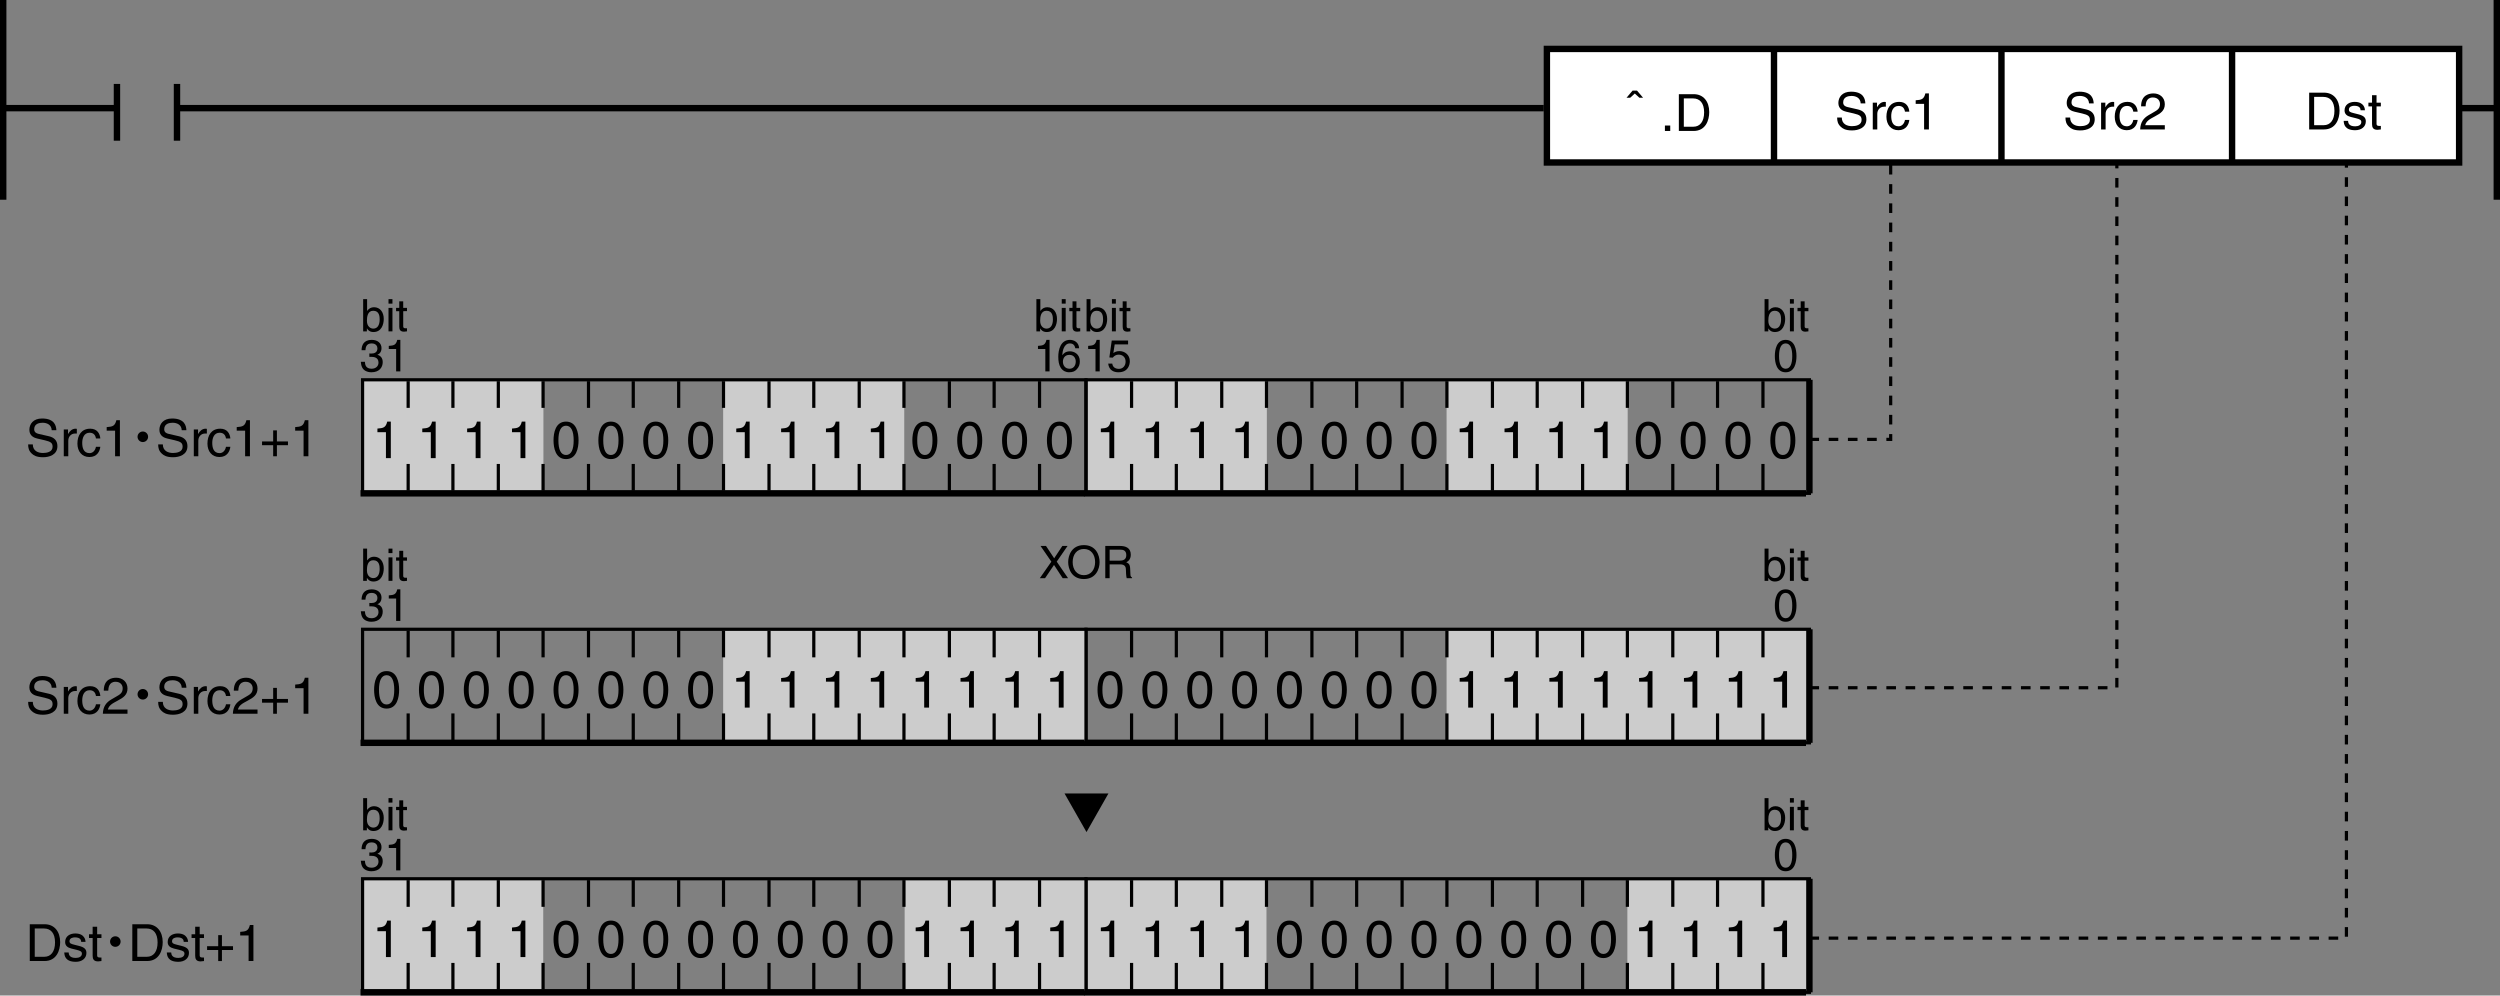 <?xml version="1.0" encoding="utf-8"?>
<!-- Generator: Adobe Illustrator 28.2.0, SVG Export Plug-In . SVG Version: 6.00 Build 0)  -->
<svg version="1.1" id="レイヤー_1" xmlns="http://www.w3.org/2000/svg" xmlns:xlink="http://www.w3.org/1999/xlink" x="0px"
	 y="0px" width="390.065px" height="155.325px" viewBox="0 0 390.065 155.325" style="enable-background:new 0 0 390.065 155.325;"
	 xml:space="preserve">
<rect x="0" y="0" width="390.065" height="155.325" fill="#808080" stroke="none"/>
<style type="text/css">
	.st0{fill:#CCCCCC;}
	.st1{fill:#FFFFFF;stroke:#000000;}
	.st2{fill:none;stroke:#000000;}
	.st3{fill:none;stroke:#000000;stroke-width:0.5;stroke-dasharray:1.5;}
	.st4{fill:none;stroke:#000000;stroke-width:0.5;}
</style>
<rect x="169.347" y="137.087" class="st0" width="28.257" height="17.5"/>
<rect x="241.355" y="7.634" class="st1" width="142.333" height="17.717"/>
<line class="st1" x1="348.261" y1="25.351" x2="348.261" y2="7.634"/>
<line class="st2" x1="27.615" y1="16.873" x2="240.865" y2="16.873"/>
<line class="st2" x1="383.662" y1="16.873" x2="389.565" y2="16.873"/>
<line class="st2" x1="0.5" y1="16.873" x2="18" y2="16.873"/>
<line class="st2" x1="0.5" y1="0" x2="0.5" y2="31.164"/>
<line class="st2" x1="389.565" y1="0" x2="389.565" y2="31.164"/>
<line class="st1" x1="27.615" y1="21.954" x2="27.615" y2="13.095"/>
<line class="st1" x1="18.248" y1="13.095" x2="18.248" y2="21.954"/>
<line class="st1" x1="312.277" y1="25.351" x2="312.277" y2="7.634"/>
<line class="st1" x1="276.79" y1="25.351" x2="276.79" y2="7.634"/>
<g>
	<path d="M255.415,14.133l0.943,1.112h-0.576l-0.711-0.656l-0.712,0.656h-0.575l0.943-1.112H255.415z"/>
	<path d="M260.601,20.434h-0.832v-0.848h0.832V20.434z"/>
	<path d="M261.944,14.693h2.327c1.495,0,2.414,1.135,2.414,2.791c0,1.287-0.56,2.95-2.446,2.95h-2.295V14.693z M262.72,19.77h1.504
		c1.007,0,1.663-0.792,1.663-2.239s-0.664-2.175-1.72-2.175h-1.447V19.77z"/>
</g>
<g>
	<path d="M166.644,90.212h-0.84l-1.352-2.066l-1.395,2.066h-0.819l1.8-2.578l-1.688-2.451h0.854l1.274,1.926l1.275-1.926h0.812
		l-1.688,2.451L166.644,90.212z"/>
	<path d="M169.115,90.346c-1.877,0-2.451-1.562-2.451-2.647c0-1.086,0.574-2.647,2.451-2.647s2.451,1.562,2.451,2.647
		C171.566,88.784,170.992,90.346,169.115,90.346z M169.115,85.653c-1.093,0-1.751,0.862-1.751,2.045s0.658,2.045,1.751,2.045
		s1.751-0.861,1.751-2.045S170.208,85.653,169.115,85.653z"/>
	<path d="M173.133,90.212h-0.68v-5.029h2.325c0.826,0,1.653,0.287,1.653,1.352c0,0.742-0.379,1.015-0.7,1.205
		c0.287,0.119,0.574,0.245,0.602,0.945l0.042,0.911c0.008,0.28,0.042,0.385,0.253,0.504v0.112h-0.834
		c-0.098-0.308-0.119-1.072-0.119-1.261c0-0.413-0.084-0.896-0.896-0.896h-1.646V90.212z M173.133,87.474h1.575
		c0.498,0,1.023-0.126,1.023-0.869c0-0.777-0.567-0.84-0.904-0.84h-1.694V87.474z"/>
</g>
<g>
	<g>
		<path d="M290.318,16.135c-0.04-0.887-0.775-1.167-1.423-1.167c-0.487,0-1.312,0.136-1.312,1.007c0,0.488,0.344,0.647,0.68,0.728
			l1.64,0.376c0.743,0.176,1.303,0.624,1.303,1.535c0,1.359-1.263,1.735-2.246,1.735c-1.063,0-1.479-0.32-1.735-0.552
			c-0.488-0.439-0.584-0.919-0.584-1.455h0.728c0,1.04,0.848,1.343,1.583,1.343c0.56,0,1.504-0.144,1.504-0.967
			c0-0.6-0.28-0.792-1.224-1.016l-1.176-0.272c-0.375-0.088-1.223-0.352-1.223-1.351c0-0.896,0.583-1.775,1.975-1.775
			c2.007,0,2.207,1.199,2.238,1.831H290.318z"/>
		<path d="M292.904,20.197H292.2v-4.182h0.664v0.696h0.016c0.28-0.488,0.648-0.816,1.176-0.816c0.088,0,0.128,0.008,0.184,0.024
			v0.728h-0.264c-0.655,0-1.071,0.512-1.071,1.12V20.197z"/>
		<path d="M297.224,17.422c-0.089-0.56-0.4-0.896-0.992-0.896c-0.871,0-1.151,0.832-1.151,1.575c0,0.719,0.176,1.607,1.144,1.607
			c0.472,0,0.88-0.352,1-0.991h0.679c-0.071,0.664-0.479,1.599-1.702,1.599c-1.176,0-1.871-0.888-1.871-2.095
			c0-1.295,0.623-2.327,2.007-2.327c1.095,0,1.511,0.8,1.566,1.527H297.224z"/>
		<path d="M300.959,20.197h-0.751v-3.99h-1.312v-0.56c0.911-0.064,1.287-0.152,1.511-1.072h0.552V20.197z"/>
	</g>
</g>
<g>
	<g>
		<path d="M325.943,16.135c-0.04-0.887-0.775-1.167-1.423-1.167c-0.487,0-1.312,0.136-1.312,1.007c0,0.488,0.344,0.647,0.68,0.728
			l1.64,0.376c0.743,0.176,1.303,0.624,1.303,1.535c0,1.359-1.263,1.735-2.246,1.735c-1.063,0-1.479-0.32-1.735-0.552
			c-0.488-0.439-0.584-0.919-0.584-1.455h0.728c0,1.04,0.848,1.343,1.583,1.343c0.56,0,1.504-0.144,1.504-0.967
			c0-0.6-0.28-0.792-1.224-1.016l-1.176-0.272c-0.375-0.088-1.223-0.352-1.223-1.351c0-0.896,0.583-1.775,1.975-1.775
			c2.007,0,2.207,1.199,2.238,1.831H325.943z"/>
		<path d="M328.529,20.197h-0.704v-4.182h0.664v0.696h0.016c0.28-0.488,0.648-0.816,1.176-0.816c0.088,0,0.128,0.008,0.184,0.024
			v0.728h-0.264c-0.655,0-1.071,0.512-1.071,1.12V20.197z"/>
		<path d="M332.849,17.422c-0.089-0.56-0.4-0.896-0.992-0.896c-0.871,0-1.151,0.832-1.151,1.575c0,0.719,0.176,1.607,1.144,1.607
			c0.472,0,0.88-0.352,1-0.991h0.679c-0.071,0.664-0.479,1.599-1.702,1.599c-1.176,0-1.871-0.888-1.871-2.095
			c0-1.295,0.623-2.327,2.007-2.327c1.095,0,1.511,0.8,1.566,1.527H332.849z"/>
		<path d="M334.065,16.591c0-1.831,1.336-2.015,1.943-2.015c0.976,0,1.759,0.632,1.759,1.679c0,1.007-0.663,1.431-1.503,1.879
			l-0.584,0.32c-0.768,0.424-0.936,0.864-0.968,1.08h3.055v0.664h-3.846c0.04-1.167,0.567-1.791,1.319-2.231l0.743-0.432
			c0.6-0.344,1.031-0.576,1.031-1.311c0-0.448-0.287-1.016-1.111-1.016c-1.063,0-1.111,0.992-1.135,1.383H334.065z"/>
	</g>
</g>
<g>
	<g>
		<path d="M360.29,14.456h2.327c1.495,0,2.414,1.135,2.414,2.791c0,1.287-0.56,2.95-2.446,2.95h-2.295V14.456z M361.065,19.533
			h1.504c1.007,0,1.663-0.792,1.663-2.239s-0.664-2.175-1.72-2.175h-1.447V19.533z"/>
		<path d="M368.313,17.207c-0.008-0.264-0.104-0.704-0.991-0.704c-0.216,0-0.832,0.072-0.832,0.592c0,0.344,0.216,0.423,0.76,0.56
			l0.703,0.176c0.872,0.216,1.176,0.536,1.176,1.104c0,0.863-0.712,1.383-1.655,1.383c-1.655,0-1.774-0.959-1.799-1.463h0.68
			c0.023,0.328,0.12,0.855,1.111,0.855c0.504,0,0.959-0.2,0.959-0.664c0-0.336-0.231-0.448-0.831-0.6l-0.815-0.2
			c-0.584-0.144-0.968-0.44-0.968-1.016c0-0.919,0.76-1.335,1.583-1.335c1.495,0,1.6,1.104,1.6,1.312H368.313z"/>
		<path d="M370.802,16.599v2.719c0,0.328,0.28,0.328,0.424,0.328h0.248v0.552c-0.256,0.024-0.455,0.056-0.527,0.056
			c-0.695,0-0.848-0.392-0.848-0.896v-2.759h-0.567v-0.583h0.567v-1.167h0.703v1.167h0.672v0.583H370.802z"/>
	</g>
</g>
<polyline class="st3" points="282.322,68.556 294.995,68.556 294.995,25.524 "/>
<polyline class="st3" points="282.322,107.306 330.283,107.306 330.283,25.732 "/>
<polyline class="st3" points="282.322,146.374 366.102,146.374 366.102,25.622 "/>
<g>
	<path d="M169.532,51.702v-5.029h0.616v1.828h0.014c0.267-0.385,0.631-0.561,1.058-0.567c0.974,0,1.527,0.798,1.527,1.828
		c0,0.875-0.364,2.045-1.611,2.045c-0.623,0-0.882-0.357-1.008-0.56h-0.015v0.455H169.532z M171.108,48.487
		c-0.89,0-0.988,0.959-0.988,1.555c0,0.973,0.609,1.232,1.002,1.232c0.672,0,0.987-0.609,0.987-1.415
		C172.109,49.391,172.061,48.487,171.108,48.487z"/>
	<path d="M173.487,47.374v-0.701h0.616v0.701H173.487z M174.103,51.702h-0.616v-3.663h0.616V51.702z"/>
	<path d="M175.784,48.55v2.381c0,0.287,0.245,0.287,0.371,0.287h0.217v0.483c-0.224,0.021-0.399,0.049-0.462,0.049
		c-0.609,0-0.742-0.343-0.742-0.784V48.55h-0.498v-0.511h0.498v-1.022h0.616v1.022h0.588v0.511H175.784z"/>
	<path d="M171.585,57.952h-0.658v-3.495h-1.149v-0.49c0.799-0.056,1.128-0.133,1.324-0.938h0.483V57.952z"/>
	<path d="M173.712,55.087c0.21-0.161,0.512-0.308,0.953-0.308c0.798,0,1.617,0.561,1.617,1.576c0,0.546-0.245,1.73-1.785,1.73
		c-0.645,0-1.472-0.259-1.59-1.359h0.637c0.063,0.574,0.49,0.826,1.044,0.826c0.637,0,1.036-0.511,1.036-1.127
		c0-0.708-0.483-1.093-1.093-1.093c-0.356,0-0.679,0.168-0.91,0.469l-0.532-0.028l0.371-2.64h2.55v0.602h-2.088L173.712,55.087z"/>
</g>
<g>
	<path d="M275.318,51.702v-5.029h0.616v1.828h0.014c0.267-0.385,0.631-0.561,1.058-0.567c0.974,0,1.527,0.798,1.527,1.828
		c0,0.875-0.364,2.045-1.611,2.045c-0.623,0-0.882-0.357-1.008-0.56h-0.015v0.455H275.318z M276.894,48.487
		c-0.89,0-0.988,0.959-0.988,1.555c0,0.973,0.609,1.232,1.002,1.232c0.672,0,0.987-0.609,0.987-1.415
		C277.895,49.391,277.847,48.487,276.894,48.487z"/>
	<path d="M279.273,47.374v-0.701h0.616v0.701H279.273z M279.89,51.702h-0.616v-3.663h0.616V51.702z"/>
	<path d="M281.57,48.55v2.381c0,0.287,0.245,0.287,0.371,0.287h0.217v0.483c-0.224,0.021-0.399,0.049-0.462,0.049
		c-0.609,0-0.742-0.343-0.742-0.784V48.55h-0.498v-0.511h0.498v-1.022h0.616v1.022h0.588v0.511H281.57z"/>
	<path d="M278.609,58.086c-1.415,0-1.688-1.506-1.688-2.529c0-1.022,0.273-2.528,1.688-2.528s1.688,1.506,1.688,2.528
		C280.297,56.58,280.024,58.086,278.609,58.086z M278.609,53.582c-0.708,0-1.029,0.742-1.029,1.975c0,1.233,0.321,1.975,1.029,1.975
		c0.707,0,1.029-0.742,1.029-1.975C279.639,54.324,279.316,53.582,278.609,53.582z"/>
</g>
<rect x="169.298" y="59.236" class="st0" width="28.362" height="17.5"/>
<rect x="225.703" y="59.236" class="st0" width="28.256" height="17.5"/>
<rect x="169.443" y="59.257" class="st4" width="112.871" height="17.717"/>
<line class="st4" x1="267.982" y1="72.388" x2="267.982" y2="76.555"/>
<line class="st4" x1="267.982" y1="59.471" x2="267.982" y2="63.638"/>
<line class="st4" x1="275.067" y1="72.388" x2="275.067" y2="76.555"/>
<line class="st4" x1="275.067" y1="59.471" x2="275.067" y2="63.638"/>
<line class="st4" x1="253.912" y1="72.388" x2="253.912" y2="76.555"/>
<line class="st4" x1="253.912" y1="59.471" x2="253.912" y2="63.638"/>
<line class="st4" x1="261" y1="72.388" x2="261" y2="76.555"/>
<line class="st4" x1="261" y1="59.471" x2="261" y2="63.638"/>
<line class="st4" x1="239.845" y1="72.388" x2="239.845" y2="76.555"/>
<line class="st4" x1="239.845" y1="59.471" x2="239.845" y2="63.638"/>
<line class="st4" x1="246.93" y1="72.388" x2="246.93" y2="76.555"/>
<line class="st4" x1="246.93" y1="59.471" x2="246.93" y2="63.638"/>
<line class="st4" x1="225.757" y1="72.388" x2="225.757" y2="76.555"/>
<line class="st4" x1="225.757" y1="59.471" x2="225.757" y2="63.638"/>
<line class="st4" x1="232.858" y1="72.388" x2="232.858" y2="76.555"/>
<line class="st4" x1="232.858" y1="59.471" x2="232.858" y2="63.638"/>
<line class="st4" x1="211.675" y1="72.388" x2="211.675" y2="76.555"/>
<line class="st4" x1="211.675" y1="59.471" x2="211.675" y2="63.638"/>
<line class="st4" x1="218.762" y1="72.388" x2="218.762" y2="76.555"/>
<line class="st4" x1="218.762" y1="59.471" x2="218.762" y2="63.638"/>
<line class="st4" x1="197.605" y1="72.388" x2="197.605" y2="76.555"/>
<line class="st4" x1="197.605" y1="59.471" x2="197.605" y2="63.638"/>
<line class="st4" x1="204.693" y1="72.388" x2="204.693" y2="76.555"/>
<line class="st4" x1="204.693" y1="59.471" x2="204.693" y2="63.638"/>
<line class="st4" x1="183.538" y1="72.388" x2="183.538" y2="76.555"/>
<line class="st4" x1="183.538" y1="59.471" x2="183.538" y2="63.638"/>
<line class="st4" x1="190.623" y1="72.388" x2="190.623" y2="76.555"/>
<line class="st4" x1="190.623" y1="59.471" x2="190.623" y2="63.638"/>
<line class="st4" x1="176.555" y1="72.388" x2="176.555" y2="76.555"/>
<line class="st4" x1="176.555" y1="59.471" x2="176.555" y2="63.638"/>
<line class="st2" x1="169.124" y1="76.974" x2="281.783" y2="76.974"/>
<line class="st2" x1="282.314" y1="76.974" x2="282.314" y2="59.257"/>
<g>
	<g>
		<path d="M173.851,71.478h-0.762v-4.043h-1.329v-0.567c0.924-0.065,1.305-0.154,1.531-1.085h0.56V71.478z"/>
		<path d="M180.849,71.478h-0.762v-4.043h-1.329v-0.567c0.924-0.065,1.305-0.154,1.531-1.085h0.56V71.478z"/>
		<path d="M187.848,71.478h-0.762v-4.043h-1.329v-0.567c0.924-0.065,1.305-0.154,1.531-1.085h0.56V71.478z"/>
		<path d="M194.846,71.478h-0.762v-4.043h-1.329v-0.567c0.924-0.065,1.305-0.154,1.531-1.085h0.56V71.478z"/>
		<path d="M201.187,71.632c-1.637,0-1.953-1.742-1.953-2.925s0.316-2.925,1.953-2.925s1.952,1.742,1.952,2.925
			S202.824,71.632,201.187,71.632z M201.187,66.422c-0.818,0-1.191,0.859-1.191,2.285c0,1.426,0.373,2.285,1.191,2.285
			s1.19-0.859,1.19-2.285C202.378,67.281,202.006,66.422,201.187,66.422z"/>
		<path d="M208.186,71.632c-1.637,0-1.953-1.742-1.953-2.925s0.316-2.925,1.953-2.925c1.636,0,1.952,1.742,1.952,2.925
			S209.822,71.632,208.186,71.632z M208.186,66.422c-0.818,0-1.191,0.859-1.191,2.285c0,1.426,0.373,2.285,1.191,2.285
			s1.19-0.859,1.19-2.285C209.377,67.281,209.005,66.422,208.186,66.422z"/>
		<path d="M215.185,71.632c-1.637,0-1.953-1.742-1.953-2.925s0.316-2.925,1.953-2.925c1.636,0,1.952,1.742,1.952,2.925
			S216.82,71.632,215.185,71.632z M215.185,66.422c-0.818,0-1.191,0.859-1.191,2.285c0,1.426,0.373,2.285,1.191,2.285
			s1.19-0.859,1.19-2.285C216.375,67.281,216.003,66.422,215.185,66.422z"/>
		<path d="M222.184,71.632c-1.637,0-1.953-1.742-1.953-2.925s0.316-2.925,1.953-2.925s1.952,1.742,1.952,2.925
			S223.82,71.632,222.184,71.632z M222.184,66.422c-0.818,0-1.191,0.859-1.191,2.285c0,1.426,0.373,2.285,1.191,2.285
			s1.19-0.859,1.19-2.285C223.374,67.281,223.002,66.422,222.184,66.422z"/>
		<path d="M229.838,71.478h-0.762v-4.043h-1.329v-0.567c0.924-0.065,1.305-0.154,1.531-1.085h0.56V71.478z"/>
		<path d="M236.836,71.478h-0.762v-4.043h-1.329v-0.567c0.924-0.065,1.305-0.154,1.531-1.085h0.56V71.478z"/>
		<path d="M243.835,71.478h-0.762v-4.043h-1.329v-0.567c0.924-0.065,1.305-0.154,1.531-1.085h0.56V71.478z"/>
		<path d="M250.833,71.478h-0.762v-4.043h-1.329v-0.567c0.924-0.065,1.305-0.154,1.531-1.085h0.56V71.478z"/>
		<path d="M257.175,71.632c-1.637,0-1.953-1.742-1.953-2.925s0.316-2.925,1.953-2.925c1.636,0,1.952,1.742,1.952,2.925
			S258.81,71.632,257.175,71.632z M257.175,66.422c-0.818,0-1.191,0.859-1.191,2.285c0,1.426,0.373,2.285,1.191,2.285
			s1.19-0.859,1.19-2.285C258.365,67.281,257.993,66.422,257.175,66.422z"/>
		<path d="M264.174,71.632c-1.637,0-1.953-1.742-1.953-2.925s0.316-2.925,1.953-2.925s1.952,1.742,1.952,2.925
			S265.81,71.632,264.174,71.632z M264.174,66.422c-0.818,0-1.191,0.859-1.191,2.285c0,1.426,0.373,2.285,1.191,2.285
			s1.19-0.859,1.19-2.285C265.364,67.281,264.992,66.422,264.174,66.422z"/>
		<path d="M271.172,71.632c-1.637,0-1.953-1.742-1.953-2.925s0.316-2.925,1.953-2.925s1.952,1.742,1.952,2.925
			S272.809,71.632,271.172,71.632z M271.172,66.422c-0.818,0-1.191,0.859-1.191,2.285c0,1.426,0.373,2.285,1.191,2.285
			s1.19-0.859,1.19-2.285C272.362,67.281,271.99,66.422,271.172,66.422z"/>
		<path d="M278.17,71.632c-1.637,0-1.953-1.742-1.953-2.925s0.316-2.925,1.953-2.925s1.952,1.742,1.952,2.925
			S279.807,71.632,278.17,71.632z M278.17,66.422c-0.818,0-1.191,0.859-1.191,2.285c0,1.426,0.373,2.285,1.191,2.285
			s1.19-0.859,1.19-2.285C279.36,67.281,278.988,66.422,278.17,66.422z"/>
	</g>
</g>
<g>
	<path d="M275.318,90.628v-5.029h0.616v1.828h0.014c0.267-0.385,0.631-0.561,1.058-0.567c0.974,0,1.527,0.798,1.527,1.828
		c0,0.875-0.364,2.045-1.611,2.045c-0.623,0-0.882-0.357-1.008-0.56h-0.015v0.455H275.318z M276.894,87.413
		c-0.89,0-0.988,0.959-0.988,1.555c0,0.973,0.609,1.232,1.002,1.232c0.672,0,0.987-0.609,0.987-1.415
		C277.895,88.317,277.847,87.413,276.894,87.413z"/>
	<path d="M279.273,86.3v-0.701h0.616V86.3H279.273z M279.89,90.628h-0.616v-3.663h0.616V90.628z"/>
	<path d="M281.57,87.476v2.381c0,0.287,0.245,0.287,0.371,0.287h0.217v0.483c-0.224,0.021-0.399,0.049-0.462,0.049
		c-0.609,0-0.742-0.343-0.742-0.784v-2.417h-0.498v-0.511h0.498v-1.022h0.616v1.022h0.588v0.511H281.57z"/>
	<path d="M278.609,97.011c-1.415,0-1.688-1.506-1.688-2.529c0-1.022,0.273-2.528,1.688-2.528s1.688,1.506,1.688,2.528
		C280.297,95.505,280.024,97.011,278.609,97.011z M278.609,92.508c-0.708,0-1.029,0.742-1.029,1.975
		c0,1.233,0.321,1.975,1.029,1.975c0.707,0,1.029-0.742,1.029-1.975C279.639,93.25,279.316,92.508,278.609,92.508z"/>
</g>
<rect x="225.703" y="98.162" class="st0" width="56.511" height="17.5"/>
<rect x="169.443" y="98.183" class="st4" width="112.871" height="17.717"/>
<line class="st4" x1="267.982" y1="111.313" x2="267.982" y2="115.481"/>
<line class="st4" x1="267.982" y1="98.397" x2="267.982" y2="102.564"/>
<line class="st4" x1="275.067" y1="111.313" x2="275.067" y2="115.481"/>
<line class="st4" x1="275.067" y1="98.397" x2="275.067" y2="102.564"/>
<line class="st4" x1="253.912" y1="111.313" x2="253.912" y2="115.481"/>
<line class="st4" x1="253.912" y1="98.397" x2="253.912" y2="102.564"/>
<line class="st4" x1="261" y1="111.313" x2="261" y2="115.481"/>
<line class="st4" x1="261" y1="98.397" x2="261" y2="102.564"/>
<line class="st4" x1="239.845" y1="111.313" x2="239.845" y2="115.481"/>
<line class="st4" x1="239.845" y1="98.397" x2="239.845" y2="102.564"/>
<line class="st4" x1="246.93" y1="111.313" x2="246.93" y2="115.481"/>
<line class="st4" x1="246.93" y1="98.397" x2="246.93" y2="102.564"/>
<line class="st4" x1="225.757" y1="111.313" x2="225.757" y2="115.481"/>
<line class="st4" x1="225.757" y1="98.397" x2="225.757" y2="102.564"/>
<line class="st4" x1="232.858" y1="111.313" x2="232.858" y2="115.481"/>
<line class="st4" x1="232.858" y1="98.397" x2="232.858" y2="102.564"/>
<line class="st4" x1="211.675" y1="111.313" x2="211.675" y2="115.481"/>
<line class="st4" x1="211.675" y1="98.397" x2="211.675" y2="102.564"/>
<line class="st4" x1="218.762" y1="111.313" x2="218.762" y2="115.481"/>
<line class="st4" x1="218.762" y1="98.397" x2="218.762" y2="102.564"/>
<line class="st4" x1="197.605" y1="111.313" x2="197.605" y2="115.481"/>
<line class="st4" x1="197.605" y1="98.397" x2="197.605" y2="102.564"/>
<line class="st4" x1="204.693" y1="111.313" x2="204.693" y2="115.481"/>
<line class="st4" x1="204.693" y1="98.397" x2="204.693" y2="102.564"/>
<line class="st4" x1="183.538" y1="111.313" x2="183.538" y2="115.481"/>
<line class="st4" x1="183.538" y1="98.397" x2="183.538" y2="102.564"/>
<line class="st4" x1="190.623" y1="111.313" x2="190.623" y2="115.481"/>
<line class="st4" x1="190.623" y1="98.397" x2="190.623" y2="102.564"/>
<line class="st4" x1="176.555" y1="111.313" x2="176.555" y2="115.481"/>
<line class="st4" x1="176.555" y1="98.397" x2="176.555" y2="102.564"/>
<line class="st2" x1="169.124" y1="115.9" x2="281.783" y2="115.9"/>
<line class="st2" x1="282.314" y1="115.9" x2="282.314" y2="98.183"/>
<g>
	<g>
		<path d="M173.194,110.558c-1.637,0-1.953-1.742-1.953-2.925s0.316-2.925,1.953-2.925c1.636,0,1.952,1.742,1.952,2.925
			S174.83,110.558,173.194,110.558z M173.194,105.348c-0.818,0-1.191,0.859-1.191,2.285c0,1.426,0.373,2.285,1.191,2.285
			s1.19-0.859,1.19-2.285C174.385,106.207,174.013,105.348,173.194,105.348z"/>
		<path d="M180.192,110.558c-1.637,0-1.953-1.742-1.953-2.925s0.316-2.925,1.953-2.925c1.636,0,1.952,1.742,1.952,2.925
			S181.828,110.558,180.192,110.558z M180.192,105.348c-0.818,0-1.191,0.859-1.191,2.285c0,1.426,0.373,2.285,1.191,2.285
			s1.19-0.859,1.19-2.285C181.383,106.207,181.011,105.348,180.192,105.348z"/>
		<path d="M187.191,110.558c-1.637,0-1.953-1.742-1.953-2.925s0.316-2.925,1.953-2.925s1.952,1.742,1.952,2.925
			S188.828,110.558,187.191,110.558z M187.191,105.348c-0.818,0-1.191,0.859-1.191,2.285c0,1.426,0.373,2.285,1.191,2.285
			s1.19-0.859,1.19-2.285C188.382,106.207,188.01,105.348,187.191,105.348z"/>
		<path d="M194.189,110.558c-1.637,0-1.953-1.742-1.953-2.925s0.316-2.925,1.953-2.925s1.952,1.742,1.952,2.925
			S195.826,110.558,194.189,110.558z M194.189,105.348c-0.818,0-1.191,0.859-1.191,2.285c0,1.426,0.373,2.285,1.191,2.285
			s1.19-0.859,1.19-2.285C195.38,106.207,195.008,105.348,194.189,105.348z"/>
		<path d="M201.187,110.558c-1.637,0-1.953-1.742-1.953-2.925s0.316-2.925,1.953-2.925s1.952,1.742,1.952,2.925
			S202.824,110.558,201.187,110.558z M201.187,105.348c-0.818,0-1.191,0.859-1.191,2.285c0,1.426,0.373,2.285,1.191,2.285
			s1.19-0.859,1.19-2.285C202.378,106.207,202.006,105.348,201.187,105.348z"/>
		<path d="M208.186,110.558c-1.637,0-1.953-1.742-1.953-2.925s0.316-2.925,1.953-2.925c1.636,0,1.952,1.742,1.952,2.925
			S209.822,110.558,208.186,110.558z M208.186,105.348c-0.818,0-1.191,0.859-1.191,2.285c0,1.426,0.373,2.285,1.191,2.285
			s1.19-0.859,1.19-2.285C209.377,106.207,209.005,105.348,208.186,105.348z"/>
		<path d="M215.185,110.558c-1.637,0-1.953-1.742-1.953-2.925s0.316-2.925,1.953-2.925c1.636,0,1.952,1.742,1.952,2.925
			S216.82,110.558,215.185,110.558z M215.185,105.348c-0.818,0-1.191,0.859-1.191,2.285c0,1.426,0.373,2.285,1.191,2.285
			s1.19-0.859,1.19-2.285C216.375,106.207,216.003,105.348,215.185,105.348z"/>
		<path d="M222.184,110.558c-1.637,0-1.953-1.742-1.953-2.925s0.316-2.925,1.953-2.925s1.952,1.742,1.952,2.925
			S223.82,110.558,222.184,110.558z M222.184,105.348c-0.818,0-1.191,0.859-1.191,2.285c0,1.426,0.373,2.285,1.191,2.285
			s1.19-0.859,1.19-2.285C223.374,106.207,223.002,105.348,222.184,105.348z"/>
		<path d="M229.838,110.404h-0.762v-4.043h-1.329v-0.567c0.924-0.065,1.305-0.154,1.531-1.085h0.56V110.404z"/>
		<path d="M236.836,110.404h-0.762v-4.043h-1.329v-0.567c0.924-0.065,1.305-0.154,1.531-1.085h0.56V110.404z"/>
		<path d="M243.835,110.404h-0.762v-4.043h-1.329v-0.567c0.924-0.065,1.305-0.154,1.531-1.085h0.56V110.404z"/>
		<path d="M250.833,110.404h-0.762v-4.043h-1.329v-0.567c0.924-0.065,1.305-0.154,1.531-1.085h0.56V110.404z"/>
		<path d="M257.831,110.404h-0.762v-4.043h-1.329v-0.567c0.924-0.065,1.305-0.154,1.531-1.085h0.56V110.404z"/>
		<path d="M264.83,110.404h-0.762v-4.043h-1.329v-0.567c0.924-0.065,1.305-0.154,1.531-1.085h0.56V110.404z"/>
		<path d="M271.828,110.404h-0.762v-4.043h-1.329v-0.567c0.924-0.065,1.305-0.154,1.531-1.085h0.56V110.404z"/>
		<path d="M278.826,110.404h-0.762v-4.043h-1.329v-0.567c0.924-0.065,1.305-0.154,1.531-1.085h0.56V110.404z"/>
	</g>
</g>
<g>
	<path d="M275.318,129.554v-5.029h0.616v1.828h0.014c0.267-0.385,0.631-0.56,1.058-0.566c0.974,0,1.527,0.798,1.527,1.827
		c0,0.876-0.364,2.046-1.611,2.046c-0.623,0-0.882-0.357-1.008-0.561h-0.015v0.455H275.318z M276.894,126.339
		c-0.89,0-0.988,0.96-0.988,1.555c0,0.974,0.609,1.233,1.002,1.233c0.672,0,0.987-0.609,0.987-1.415
		C277.895,127.242,277.847,126.339,276.894,126.339z"/>
	<path d="M279.273,125.226v-0.701h0.616v0.701H279.273z M279.89,129.554h-0.616v-3.663h0.616V129.554z"/>
	<path d="M281.57,126.402v2.381c0,0.287,0.245,0.287,0.371,0.287h0.217v0.483c-0.224,0.021-0.399,0.049-0.462,0.049
		c-0.609,0-0.742-0.343-0.742-0.784v-2.416h-0.498v-0.512h0.498v-1.022h0.616v1.022h0.588v0.512H281.57z"/>
	<path d="M278.609,135.937c-1.415,0-1.688-1.506-1.688-2.528s0.273-2.528,1.688-2.528s1.688,1.506,1.688,2.528
		S280.024,135.937,278.609,135.937z M278.609,131.434c-0.708,0-1.029,0.742-1.029,1.975s0.321,1.976,1.029,1.976
		c0.707,0,1.029-0.743,1.029-1.976S279.316,131.434,278.609,131.434z"/>
</g>
<rect x="253.912" y="137.087" class="st0" width="28.239" height="17.5"/>
<rect x="169.443" y="137.109" class="st4" width="112.871" height="17.716"/>
<line class="st4" x1="267.982" y1="150.239" x2="267.982" y2="154.407"/>
<line class="st4" x1="267.982" y1="137.322" x2="267.982" y2="141.489"/>
<line class="st4" x1="275.067" y1="150.239" x2="275.067" y2="154.407"/>
<line class="st4" x1="275.067" y1="137.322" x2="275.067" y2="141.489"/>
<line class="st4" x1="253.912" y1="150.239" x2="253.912" y2="154.407"/>
<line class="st4" x1="253.912" y1="137.322" x2="253.912" y2="141.489"/>
<line class="st4" x1="261" y1="150.239" x2="261" y2="154.407"/>
<line class="st4" x1="261" y1="137.322" x2="261" y2="141.489"/>
<line class="st4" x1="239.845" y1="150.239" x2="239.845" y2="154.407"/>
<line class="st4" x1="239.845" y1="137.322" x2="239.845" y2="141.489"/>
<line class="st4" x1="246.93" y1="150.239" x2="246.93" y2="154.407"/>
<line class="st4" x1="246.93" y1="137.322" x2="246.93" y2="141.489"/>
<line class="st4" x1="225.757" y1="150.239" x2="225.757" y2="154.407"/>
<line class="st4" x1="225.757" y1="137.322" x2="225.757" y2="141.489"/>
<line class="st4" x1="232.858" y1="150.239" x2="232.858" y2="154.407"/>
<line class="st4" x1="232.858" y1="137.322" x2="232.858" y2="141.489"/>
<line class="st4" x1="211.675" y1="150.239" x2="211.675" y2="154.407"/>
<line class="st4" x1="211.675" y1="137.322" x2="211.675" y2="141.489"/>
<line class="st4" x1="218.762" y1="150.239" x2="218.762" y2="154.407"/>
<line class="st4" x1="218.762" y1="137.322" x2="218.762" y2="141.489"/>
<line class="st4" x1="197.605" y1="150.239" x2="197.605" y2="154.407"/>
<line class="st4" x1="197.605" y1="137.322" x2="197.605" y2="141.489"/>
<line class="st4" x1="204.693" y1="150.239" x2="204.693" y2="154.407"/>
<line class="st4" x1="204.693" y1="137.322" x2="204.693" y2="141.489"/>
<line class="st4" x1="183.538" y1="150.239" x2="183.538" y2="154.407"/>
<line class="st4" x1="183.538" y1="137.322" x2="183.538" y2="141.489"/>
<line class="st4" x1="190.623" y1="150.239" x2="190.623" y2="154.407"/>
<line class="st4" x1="190.623" y1="137.322" x2="190.623" y2="141.489"/>
<line class="st4" x1="176.555" y1="150.239" x2="176.555" y2="154.407"/>
<line class="st4" x1="176.555" y1="137.322" x2="176.555" y2="141.489"/>
<line class="st2" x1="169.124" y1="154.825" x2="281.783" y2="154.825"/>
<line class="st2" x1="282.314" y1="154.825" x2="282.314" y2="137.109"/>
<g>
	<g>
		<path d="M173.851,149.33h-0.762v-4.043h-1.329v-0.567c0.924-0.064,1.305-0.154,1.531-1.086h0.56V149.33z"/>
		<path d="M180.849,149.33h-0.762v-4.043h-1.329v-0.567c0.924-0.064,1.305-0.154,1.531-1.086h0.56V149.33z"/>
		<path d="M187.848,149.33h-0.762v-4.043h-1.329v-0.567c0.924-0.064,1.305-0.154,1.531-1.086h0.56V149.33z"/>
		<path d="M194.846,149.33h-0.762v-4.043h-1.329v-0.567c0.924-0.064,1.305-0.154,1.531-1.086h0.56V149.33z"/>
		<path d="M201.187,149.484c-1.637,0-1.953-1.742-1.953-2.926c0-1.183,0.316-2.925,1.953-2.925s1.952,1.742,1.952,2.925
			C203.14,147.742,202.824,149.484,201.187,149.484z M201.187,144.274c-0.818,0-1.191,0.858-1.191,2.284
			c0,1.427,0.373,2.285,1.191,2.285s1.19-0.858,1.19-2.285C202.378,145.133,202.006,144.274,201.187,144.274z"/>
		<path d="M208.186,149.484c-1.637,0-1.953-1.742-1.953-2.926c0-1.183,0.316-2.925,1.953-2.925c1.636,0,1.952,1.742,1.952,2.925
			C210.139,147.742,209.822,149.484,208.186,149.484z M208.186,144.274c-0.818,0-1.191,0.858-1.191,2.284
			c0,1.427,0.373,2.285,1.191,2.285s1.19-0.858,1.19-2.285C209.377,145.133,209.005,144.274,208.186,144.274z"/>
		<path d="M215.185,149.484c-1.637,0-1.953-1.742-1.953-2.926c0-1.183,0.316-2.925,1.953-2.925c1.636,0,1.952,1.742,1.952,2.925
			C217.137,147.742,216.82,149.484,215.185,149.484z M215.185,144.274c-0.818,0-1.191,0.858-1.191,2.284
			c0,1.427,0.373,2.285,1.191,2.285s1.19-0.858,1.19-2.285C216.375,145.133,216.003,144.274,215.185,144.274z"/>
		<path d="M222.184,149.484c-1.637,0-1.953-1.742-1.953-2.926c0-1.183,0.316-2.925,1.953-2.925s1.952,1.742,1.952,2.925
			C224.136,147.742,223.82,149.484,222.184,149.484z M222.184,144.274c-0.818,0-1.191,0.858-1.191,2.284
			c0,1.427,0.373,2.285,1.191,2.285s1.19-0.858,1.19-2.285C223.374,145.133,223.002,144.274,222.184,144.274z"/>
		<path d="M229.182,149.484c-1.637,0-1.953-1.742-1.953-2.926c0-1.183,0.316-2.925,1.953-2.925s1.952,1.742,1.952,2.925
			C231.134,147.742,230.818,149.484,229.182,149.484z M229.182,144.274c-0.818,0-1.191,0.858-1.191,2.284
			c0,1.427,0.373,2.285,1.191,2.285s1.19-0.858,1.19-2.285C230.372,145.133,230,144.274,229.182,144.274z"/>
		<path d="M236.18,149.484c-1.637,0-1.953-1.742-1.953-2.926c0-1.183,0.316-2.925,1.953-2.925s1.952,1.742,1.952,2.925
			C238.132,147.742,237.816,149.484,236.18,149.484z M236.18,144.274c-0.818,0-1.191,0.858-1.191,2.284
			c0,1.427,0.373,2.285,1.191,2.285s1.19-0.858,1.19-2.285C237.37,145.133,236.998,144.274,236.18,144.274z"/>
		<path d="M243.179,149.484c-1.637,0-1.953-1.742-1.953-2.926c0-1.183,0.316-2.925,1.953-2.925c1.636,0,1.952,1.742,1.952,2.925
			C245.131,147.742,244.814,149.484,243.179,149.484z M243.179,144.274c-0.818,0-1.191,0.858-1.191,2.284
			c0,1.427,0.373,2.285,1.191,2.285s1.19-0.858,1.19-2.285C244.369,145.133,243.997,144.274,243.179,144.274z"/>
		<path d="M250.177,149.484c-1.637,0-1.953-1.742-1.953-2.926c0-1.183,0.316-2.925,1.953-2.925c1.636,0,1.952,1.742,1.952,2.925
			C252.129,147.742,251.812,149.484,250.177,149.484z M250.177,144.274c-0.818,0-1.191,0.858-1.191,2.284
			c0,1.427,0.373,2.285,1.191,2.285s1.19-0.858,1.19-2.285C251.367,145.133,250.995,144.274,250.177,144.274z"/>
		<path d="M257.831,149.33h-0.762v-4.043h-1.329v-0.567c0.924-0.064,1.305-0.154,1.531-1.086h0.56V149.33z"/>
		<path d="M264.83,149.33h-0.762v-4.043h-1.329v-0.567c0.924-0.064,1.305-0.154,1.531-1.086h0.56V149.33z"/>
		<path d="M271.828,149.33h-0.762v-4.043h-1.329v-0.567c0.924-0.064,1.305-0.154,1.531-1.086h0.56V149.33z"/>
		<path d="M278.826,149.33h-0.762v-4.043h-1.329v-0.567c0.924-0.064,1.305-0.154,1.531-1.086h0.56V149.33z"/>
	</g>
</g>
<polygon points="166.095,123.805 169.523,129.825 172.943,123.805 "/>
<g>
	<path d="M56.661,51.702v-5.029h0.616v1.828h0.014c0.266-0.385,0.63-0.561,1.058-0.567c0.974,0,1.527,0.798,1.527,1.828
		c0,0.875-0.364,2.045-1.611,2.045c-0.624,0-0.883-0.357-1.009-0.56h-0.014v0.455H56.661z M58.237,48.487
		c-0.889,0-0.987,0.959-0.987,1.555c0,0.973,0.609,1.232,1.001,1.232c0.672,0,0.987-0.609,0.987-1.415
		C59.238,49.391,59.189,48.487,58.237,48.487z"/>
	<path d="M60.616,47.374v-0.701h0.616v0.701H60.616z M61.232,51.702h-0.616v-3.663h0.616V51.702z"/>
	<path d="M62.912,48.55v2.381c0,0.287,0.245,0.287,0.372,0.287H63.5v0.483c-0.224,0.021-0.399,0.049-0.462,0.049
		c-0.609,0-0.743-0.343-0.743-0.784V48.55h-0.497v-0.511h0.497v-1.022h0.616v1.022H63.5v0.511H62.912z"/>
	<path d="M57.627,55.15c0.105,0.007,0.217,0.014,0.322,0.014c0.476,0,0.938-0.189,0.938-0.805c0-0.294-0.175-0.777-0.911-0.777
		c-0.875,0-0.932,0.714-0.959,1.057h-0.602c0-0.721,0.294-1.611,1.59-1.611c0.952,0,1.52,0.546,1.52,1.296
		c0,0.63-0.364,0.932-0.63,1.016v0.014c0.477,0.154,0.819,0.491,0.819,1.149c0,0.805-0.518,1.583-1.772,1.583
		c-0.364,0-0.672-0.091-0.91-0.217c-0.546-0.287-0.693-0.854-0.735-1.422h0.637c0.021,0.462,0.133,1.085,1.051,1.085
		c0.63,0,1.071-0.385,1.071-0.952c0-0.827-0.729-0.904-1.148-0.904c-0.091,0-0.189,0.007-0.28,0.007V55.15z"/>
	<path d="M62.465,57.952h-0.658v-3.495h-1.148v-0.49c0.798-0.056,1.127-0.133,1.324-0.938h0.483V57.952z"/>
</g>
<g>
	<path d="M161.704,51.702v-5.029h0.616v1.828h0.014c0.267-0.385,0.631-0.561,1.058-0.567c0.974,0,1.527,0.798,1.527,1.828
		c0,0.875-0.364,2.045-1.611,2.045c-0.623,0-0.882-0.357-1.008-0.56h-0.015v0.455H161.704z M163.28,48.487
		c-0.89,0-0.988,0.959-0.988,1.555c0,0.973,0.609,1.232,1.002,1.232c0.672,0,0.987-0.609,0.987-1.415
		C164.281,49.391,164.232,48.487,163.28,48.487z"/>
	<path d="M165.659,47.374v-0.701h0.616v0.701H165.659z M166.275,51.702h-0.616v-3.663h0.616V51.702z"/>
	<path d="M167.956,48.55v2.381c0,0.287,0.245,0.287,0.371,0.287h0.217v0.483c-0.224,0.021-0.399,0.049-0.462,0.049
		c-0.609,0-0.742-0.343-0.742-0.784V48.55h-0.498v-0.511h0.498v-1.022h0.616v1.022h0.588v0.511H167.956z"/>
	<path d="M163.757,57.952h-0.658v-3.495h-1.149v-0.49c0.799-0.056,1.128-0.133,1.324-0.938h0.483V57.952z"/>
	<path d="M167.775,54.338c-0.077-0.435-0.315-0.756-0.848-0.756c-0.967,0-1.17,1.302-1.17,1.821l0.015,0.014
		c0.153-0.267,0.497-0.603,1.169-0.603c0.603,0,1.541,0.385,1.541,1.562c0,0.504-0.133,0.868-0.469,1.232
		c-0.26,0.287-0.554,0.477-1.247,0.477c-0.378,0-0.918-0.168-1.268-0.715c-0.294-0.462-0.378-1.064-0.378-1.708
		c0-1.079,0.35-2.634,1.82-2.634c0.567,0,1.373,0.308,1.436,1.31H167.775z M166.879,57.532c0.588,0,0.966-0.462,0.966-1.127
		c0-0.434-0.23-1.037-0.994-1.037c-0.68,0-1.009,0.49-1.009,1.072C165.842,56.965,166.157,57.532,166.879,57.532z"/>
</g>
<rect x="56.426" y="59.236" class="st0" width="28.362" height="17.5"/>
<rect x="112.832" y="59.236" class="st0" width="28.255" height="17.5"/>
<rect x="56.571" y="59.257" class="st4" width="112.872" height="17.717"/>
<line class="st4" x1="155.111" y1="72.388" x2="155.111" y2="76.555"/>
<line class="st4" x1="155.111" y1="59.471" x2="155.111" y2="63.638"/>
<line class="st4" x1="162.195" y1="72.388" x2="162.195" y2="76.555"/>
<line class="st4" x1="162.195" y1="59.471" x2="162.195" y2="63.638"/>
<line class="st4" x1="141.041" y1="72.388" x2="141.041" y2="76.555"/>
<line class="st4" x1="141.041" y1="59.471" x2="141.041" y2="63.638"/>
<line class="st4" x1="148.128" y1="72.388" x2="148.128" y2="76.555"/>
<line class="st4" x1="148.128" y1="59.471" x2="148.128" y2="63.638"/>
<line class="st4" x1="126.973" y1="72.388" x2="126.973" y2="76.555"/>
<line class="st4" x1="126.973" y1="59.471" x2="126.973" y2="63.638"/>
<line class="st4" x1="134.058" y1="72.388" x2="134.058" y2="76.555"/>
<line class="st4" x1="134.058" y1="59.471" x2="134.058" y2="63.638"/>
<line class="st4" x1="112.886" y1="72.388" x2="112.886" y2="76.555"/>
<line class="st4" x1="112.886" y1="59.471" x2="112.886" y2="63.638"/>
<line class="st4" x1="119.986" y1="72.388" x2="119.986" y2="76.555"/>
<line class="st4" x1="119.986" y1="59.471" x2="119.986" y2="63.638"/>
<line class="st4" x1="98.804" y1="72.388" x2="98.804" y2="76.555"/>
<line class="st4" x1="98.804" y1="59.471" x2="98.804" y2="63.638"/>
<line class="st4" x1="105.891" y1="72.388" x2="105.891" y2="76.555"/>
<line class="st4" x1="105.891" y1="59.471" x2="105.891" y2="63.638"/>
<line class="st4" x1="84.734" y1="72.388" x2="84.734" y2="76.555"/>
<line class="st4" x1="84.734" y1="59.471" x2="84.734" y2="63.638"/>
<line class="st4" x1="91.821" y1="72.388" x2="91.821" y2="76.555"/>
<line class="st4" x1="91.821" y1="59.471" x2="91.821" y2="63.638"/>
<line class="st4" x1="70.667" y1="72.388" x2="70.667" y2="76.555"/>
<line class="st4" x1="70.667" y1="59.471" x2="70.667" y2="63.638"/>
<line class="st4" x1="77.751" y1="72.388" x2="77.751" y2="76.555"/>
<line class="st4" x1="77.751" y1="59.471" x2="77.751" y2="63.638"/>
<line class="st4" x1="63.684" y1="72.388" x2="63.684" y2="76.555"/>
<line class="st4" x1="63.684" y1="59.471" x2="63.684" y2="63.638"/>
<line class="st2" x1="56.252" y1="76.974" x2="169.231" y2="76.974"/>
<g>
	<g>
		<path d="M60.978,71.478h-0.762v-4.043h-1.329v-0.567c0.924-0.065,1.305-0.154,1.531-1.085h0.559V71.478z"/>
		<path d="M67.977,71.478h-0.762v-4.043h-1.329v-0.567c0.924-0.065,1.305-0.154,1.531-1.085h0.559V71.478z"/>
		<path d="M74.975,71.478h-0.762v-4.043h-1.329v-0.567c0.924-0.065,1.305-0.154,1.531-1.085h0.559V71.478z"/>
		<path d="M81.974,71.478h-0.762v-4.043h-1.329v-0.567c0.924-0.065,1.305-0.154,1.531-1.085h0.559V71.478z"/>
		<path d="M88.316,71.632c-1.637,0-1.953-1.742-1.953-2.925s0.316-2.925,1.953-2.925s1.953,1.742,1.953,2.925
			S89.953,71.632,88.316,71.632z M88.316,66.422c-0.818,0-1.191,0.859-1.191,2.285c0,1.426,0.373,2.285,1.191,2.285
			s1.191-0.859,1.191-2.285C89.507,67.281,89.134,66.422,88.316,66.422z"/>
		<path d="M95.314,71.632c-1.637,0-1.953-1.742-1.953-2.925s0.316-2.925,1.953-2.925s1.953,1.742,1.953,2.925
			S96.951,71.632,95.314,71.632z M95.314,66.422c-0.818,0-1.191,0.859-1.191,2.285c0,1.426,0.373,2.285,1.191,2.285
			s1.191-0.859,1.191-2.285C96.505,67.281,96.133,66.422,95.314,66.422z"/>
		<path d="M102.312,71.632c-1.637,0-1.953-1.742-1.953-2.925s0.316-2.925,1.953-2.925s1.953,1.742,1.953,2.925
			S103.949,71.632,102.312,71.632z M102.312,66.422c-0.818,0-1.191,0.859-1.191,2.285c0,1.426,0.373,2.285,1.191,2.285
			s1.191-0.859,1.191-2.285C103.503,67.281,103.131,66.422,102.312,66.422z"/>
		<path d="M109.311,71.632c-1.637,0-1.953-1.742-1.953-2.925s0.316-2.925,1.953-2.925s1.953,1.742,1.953,2.925
			S110.948,71.632,109.311,71.632z M109.311,66.422c-0.818,0-1.191,0.859-1.191,2.285c0,1.426,0.373,2.285,1.191,2.285
			s1.191-0.859,1.191-2.285C110.502,67.281,110.129,66.422,109.311,66.422z"/>
		<path d="M116.966,71.478h-0.762v-4.043h-1.329v-0.567c0.924-0.065,1.305-0.154,1.531-1.085h0.559V71.478z"/>
		<path d="M123.964,71.478h-0.762v-4.043h-1.329v-0.567c0.924-0.065,1.305-0.154,1.531-1.085h0.559V71.478z"/>
		<path d="M130.962,71.478h-0.762v-4.043h-1.329v-0.567c0.924-0.065,1.305-0.154,1.531-1.085h0.559V71.478z"/>
		<path d="M137.961,71.478h-0.762v-4.043h-1.329v-0.567c0.924-0.065,1.305-0.154,1.531-1.085h0.559V71.478z"/>
		<path d="M144.303,71.632c-1.637,0-1.953-1.742-1.953-2.925s0.316-2.925,1.953-2.925s1.953,1.742,1.953,2.925
			S145.94,71.632,144.303,71.632z M144.303,66.422c-0.818,0-1.191,0.859-1.191,2.285c0,1.426,0.373,2.285,1.191,2.285
			s1.191-0.859,1.191-2.285C145.494,67.281,145.122,66.422,144.303,66.422z"/>
		<path d="M151.301,71.632c-1.637,0-1.953-1.742-1.953-2.925s0.316-2.925,1.953-2.925s1.953,1.742,1.953,2.925
			S152.938,71.632,151.301,71.632z M151.301,66.422c-0.818,0-1.191,0.859-1.191,2.285c0,1.426,0.373,2.285,1.191,2.285
			s1.191-0.859,1.191-2.285C152.492,67.281,152.12,66.422,151.301,66.422z"/>
		<path d="M158.3,71.632c-1.637,0-1.953-1.742-1.953-2.925s0.316-2.925,1.953-2.925s1.953,1.742,1.953,2.925
			S159.936,71.632,158.3,71.632z M158.3,66.422c-0.818,0-1.191,0.859-1.191,2.285c0,1.426,0.373,2.285,1.191,2.285
			s1.191-0.859,1.191-2.285C159.491,67.281,159.118,66.422,158.3,66.422z"/>
		<path d="M165.299,71.632c-1.637,0-1.953-1.742-1.953-2.925s0.316-2.925,1.953-2.925s1.952,1.742,1.952,2.925
			S166.936,71.632,165.299,71.632z M165.299,66.422c-0.818,0-1.191,0.859-1.191,2.285c0,1.426,0.373,2.285,1.191,2.285
			s1.19-0.859,1.19-2.285C166.489,67.281,166.117,66.422,165.299,66.422z"/>
	</g>
</g>
<g>
	<path d="M56.661,90.628v-5.029h0.616v1.828h0.014c0.266-0.385,0.63-0.561,1.058-0.567c0.974,0,1.527,0.798,1.527,1.828
		c0,0.875-0.364,2.045-1.611,2.045c-0.624,0-0.883-0.357-1.009-0.56h-0.014v0.455H56.661z M58.237,87.413
		c-0.889,0-0.987,0.959-0.987,1.555c0,0.973,0.609,1.232,1.001,1.232c0.672,0,0.987-0.609,0.987-1.415
		C59.238,88.317,59.189,87.413,58.237,87.413z"/>
	<path d="M60.616,86.3v-0.701h0.616V86.3H60.616z M61.232,90.628h-0.616v-3.663h0.616V90.628z"/>
	<path d="M62.912,87.476v2.381c0,0.287,0.245,0.287,0.372,0.287H63.5v0.483c-0.224,0.021-0.399,0.049-0.462,0.049
		c-0.609,0-0.743-0.343-0.743-0.784v-2.417h-0.497v-0.511h0.497v-1.022h0.616v1.022H63.5v0.511H62.912z"/>
	<path d="M57.627,94.076c0.105,0.007,0.217,0.014,0.322,0.014c0.476,0,0.938-0.189,0.938-0.805c0-0.294-0.175-0.777-0.911-0.777
		c-0.875,0-0.932,0.714-0.959,1.057h-0.602c0-0.721,0.294-1.611,1.59-1.611c0.952,0,1.52,0.546,1.52,1.296
		c0,0.63-0.364,0.932-0.63,1.016v0.014c0.477,0.154,0.819,0.491,0.819,1.149c0,0.805-0.518,1.583-1.772,1.583
		c-0.364,0-0.672-0.091-0.91-0.217c-0.546-0.287-0.693-0.854-0.735-1.422h0.637c0.021,0.462,0.133,1.085,1.051,1.085
		c0.63,0,1.071-0.385,1.071-0.952c0-0.827-0.729-0.904-1.148-0.904c-0.091,0-0.189,0.007-0.28,0.007V94.076z"/>
	<path d="M62.465,96.878h-0.658v-3.495h-1.148v-0.49c0.798-0.056,1.127-0.133,1.324-0.938h0.483V96.878z"/>
</g>
<rect x="112.832" y="98.162" class="st0" width="56.511" height="17.5"/>
<rect x="56.571" y="98.183" class="st4" width="112.872" height="17.717"/>
<line class="st4" x1="155.111" y1="111.313" x2="155.111" y2="115.481"/>
<line class="st4" x1="155.111" y1="98.397" x2="155.111" y2="102.564"/>
<line class="st4" x1="162.195" y1="111.313" x2="162.195" y2="115.481"/>
<line class="st4" x1="162.195" y1="98.397" x2="162.195" y2="102.564"/>
<line class="st4" x1="141.041" y1="111.313" x2="141.041" y2="115.481"/>
<line class="st4" x1="141.041" y1="98.397" x2="141.041" y2="102.564"/>
<line class="st4" x1="148.128" y1="111.313" x2="148.128" y2="115.481"/>
<line class="st4" x1="148.128" y1="98.397" x2="148.128" y2="102.564"/>
<line class="st4" x1="126.973" y1="111.313" x2="126.973" y2="115.481"/>
<line class="st4" x1="126.973" y1="98.397" x2="126.973" y2="102.564"/>
<line class="st4" x1="134.058" y1="111.313" x2="134.058" y2="115.481"/>
<line class="st4" x1="134.058" y1="98.397" x2="134.058" y2="102.564"/>
<line class="st4" x1="112.886" y1="111.313" x2="112.886" y2="115.481"/>
<line class="st4" x1="112.886" y1="98.397" x2="112.886" y2="102.564"/>
<line class="st4" x1="119.986" y1="111.313" x2="119.986" y2="115.481"/>
<line class="st4" x1="119.986" y1="98.397" x2="119.986" y2="102.564"/>
<line class="st4" x1="98.804" y1="111.313" x2="98.804" y2="115.481"/>
<line class="st4" x1="98.804" y1="98.397" x2="98.804" y2="102.564"/>
<line class="st4" x1="105.891" y1="111.313" x2="105.891" y2="115.481"/>
<line class="st4" x1="105.891" y1="98.397" x2="105.891" y2="102.564"/>
<line class="st4" x1="84.734" y1="111.313" x2="84.734" y2="115.481"/>
<line class="st4" x1="84.734" y1="98.397" x2="84.734" y2="102.564"/>
<line class="st4" x1="91.821" y1="111.313" x2="91.821" y2="115.481"/>
<line class="st4" x1="91.821" y1="98.397" x2="91.821" y2="102.564"/>
<line class="st4" x1="70.667" y1="111.313" x2="70.667" y2="115.481"/>
<line class="st4" x1="70.667" y1="98.397" x2="70.667" y2="102.564"/>
<line class="st4" x1="77.751" y1="111.313" x2="77.751" y2="115.481"/>
<line class="st4" x1="77.751" y1="98.397" x2="77.751" y2="102.564"/>
<line class="st4" x1="63.684" y1="111.313" x2="63.684" y2="115.481"/>
<line class="st4" x1="63.684" y1="98.397" x2="63.684" y2="102.564"/>
<line class="st2" x1="56.252" y1="115.9" x2="169.231" y2="115.9"/>
<g>
	<g>
		<path d="M60.322,110.558c-1.637,0-1.953-1.742-1.953-2.925s0.316-2.925,1.953-2.925s1.953,1.742,1.953,2.925
			S61.959,110.558,60.322,110.558z M60.322,105.348c-0.818,0-1.191,0.859-1.191,2.285c0,1.426,0.373,2.285,1.191,2.285
			s1.191-0.859,1.191-2.285C61.513,106.207,61.141,105.348,60.322,105.348z"/>
		<path d="M67.321,110.558c-1.637,0-1.953-1.742-1.953-2.925s0.316-2.925,1.953-2.925s1.953,1.742,1.953,2.925
			S68.957,110.558,67.321,110.558z M67.321,105.348c-0.818,0-1.191,0.859-1.191,2.285c0,1.426,0.373,2.285,1.191,2.285
			s1.191-0.859,1.191-2.285C68.512,106.207,68.139,105.348,67.321,105.348z"/>
		<path d="M74.319,110.558c-1.637,0-1.953-1.742-1.953-2.925s0.316-2.925,1.953-2.925s1.953,1.742,1.953,2.925
			S75.956,110.558,74.319,110.558z M74.319,105.348c-0.818,0-1.191,0.859-1.191,2.285c0,1.426,0.373,2.285,1.191,2.285
			s1.191-0.859,1.191-2.285C75.51,106.207,75.137,105.348,74.319,105.348z"/>
		<path d="M81.317,110.558c-1.637,0-1.953-1.742-1.953-2.925s0.316-2.925,1.953-2.925s1.953,1.742,1.953,2.925
			S82.954,110.558,81.317,110.558z M81.317,105.348c-0.818,0-1.191,0.859-1.191,2.285c0,1.426,0.373,2.285,1.191,2.285
			s1.191-0.859,1.191-2.285C82.508,106.207,82.136,105.348,81.317,105.348z"/>
		<path d="M88.316,110.558c-1.637,0-1.953-1.742-1.953-2.925s0.316-2.925,1.953-2.925s1.953,1.742,1.953,2.925
			S89.953,110.558,88.316,110.558z M88.316,105.348c-0.818,0-1.191,0.859-1.191,2.285c0,1.426,0.373,2.285,1.191,2.285
			s1.191-0.859,1.191-2.285C89.507,106.207,89.134,105.348,88.316,105.348z"/>
		<path d="M95.314,110.558c-1.637,0-1.953-1.742-1.953-2.925s0.316-2.925,1.953-2.925s1.953,1.742,1.953,2.925
			S96.951,110.558,95.314,110.558z M95.314,105.348c-0.818,0-1.191,0.859-1.191,2.285c0,1.426,0.373,2.285,1.191,2.285
			s1.191-0.859,1.191-2.285C96.505,106.207,96.133,105.348,95.314,105.348z"/>
		<path d="M102.312,110.558c-1.637,0-1.953-1.742-1.953-2.925s0.316-2.925,1.953-2.925s1.953,1.742,1.953,2.925
			S103.949,110.558,102.312,110.558z M102.312,105.348c-0.818,0-1.191,0.859-1.191,2.285c0,1.426,0.373,2.285,1.191,2.285
			s1.191-0.859,1.191-2.285C103.503,106.207,103.131,105.348,102.312,105.348z"/>
		<path d="M109.311,110.558c-1.637,0-1.953-1.742-1.953-2.925s0.316-2.925,1.953-2.925s1.953,1.742,1.953,2.925
			S110.948,110.558,109.311,110.558z M109.311,105.348c-0.818,0-1.191,0.859-1.191,2.285c0,1.426,0.373,2.285,1.191,2.285
			s1.191-0.859,1.191-2.285C110.502,106.207,110.129,105.348,109.311,105.348z"/>
		<path d="M116.966,110.404h-0.762v-4.043h-1.329v-0.567c0.924-0.065,1.305-0.154,1.531-1.085h0.559V110.404z"/>
		<path d="M123.964,110.404h-0.762v-4.043h-1.329v-0.567c0.924-0.065,1.305-0.154,1.531-1.085h0.559V110.404z"/>
		<path d="M130.962,110.404h-0.762v-4.043h-1.329v-0.567c0.924-0.065,1.305-0.154,1.531-1.085h0.559V110.404z"/>
		<path d="M137.961,110.404h-0.762v-4.043h-1.329v-0.567c0.924-0.065,1.305-0.154,1.531-1.085h0.559V110.404z"/>
		<path d="M144.959,110.404h-0.762v-4.043h-1.329v-0.567c0.924-0.065,1.305-0.154,1.531-1.085h0.559V110.404z"/>
		<path d="M151.957,110.404h-0.762v-4.043h-1.329v-0.567c0.924-0.065,1.305-0.154,1.531-1.085h0.559V110.404z"/>
		<path d="M158.956,110.404h-0.762v-4.043h-1.329v-0.567c0.924-0.065,1.305-0.154,1.531-1.085h0.559V110.404z"/>
		<path d="M165.955,110.404h-0.762v-4.043h-1.329v-0.567c0.924-0.065,1.305-0.154,1.531-1.085h0.56V110.404z"/>
	</g>
</g>
<g>
	<g>
		<path d="M8.068,67.127c-0.04-0.887-0.775-1.167-1.423-1.167c-0.488,0-1.311,0.136-1.311,1.007c0,0.488,0.344,0.647,0.68,0.728
			l1.639,0.376c0.744,0.176,1.304,0.624,1.304,1.535c0,1.359-1.264,1.735-2.247,1.735c-1.063,0-1.479-0.32-1.735-0.552
			c-0.488-0.439-0.584-0.919-0.584-1.455h0.728c0,1.04,0.847,1.343,1.583,1.343c0.56,0,1.503-0.144,1.503-0.967
			c0-0.6-0.28-0.792-1.223-1.016l-1.175-0.272c-0.376-0.088-1.224-0.352-1.224-1.351c0-0.896,0.584-1.775,1.975-1.775
			c2.007,0,2.207,1.199,2.239,1.831H8.068z"/>
		<path d="M10.653,71.189H9.95v-4.182h0.664v0.696h0.016c0.28-0.488,0.647-0.816,1.175-0.816c0.088,0,0.128,0.008,0.184,0.024v0.728
			h-0.264c-0.656,0-1.071,0.512-1.071,1.12V71.189z"/>
		<path d="M14.972,68.414c-0.088-0.56-0.4-0.896-0.991-0.896c-0.872,0-1.151,0.832-1.151,1.575c0,0.719,0.176,1.607,1.143,1.607
			c0.472,0,0.879-0.352,1-0.991h0.68c-0.072,0.664-0.48,1.599-1.703,1.599c-1.175,0-1.871-0.888-1.871-2.095
			c0-1.295,0.624-2.327,2.007-2.327c1.096,0,1.511,0.8,1.567,1.527H14.972z"/>
		<path d="M18.708,71.189h-0.752v-3.99h-1.311v-0.56c0.912-0.064,1.287-0.152,1.511-1.072h0.552V71.189z"/>
		<path d="M23.107,68.15c0,0.456-0.368,0.824-0.824,0.824c-0.456,0-0.823-0.368-0.823-0.824c0-0.456,0.368-0.823,0.823-0.823
			C22.756,67.327,23.107,67.711,23.107,68.15z"/>
		<path d="M28.356,67.127c-0.04-0.887-0.775-1.167-1.423-1.167c-0.488,0-1.311,0.136-1.311,1.007c0,0.488,0.344,0.647,0.68,0.728
			l1.639,0.376c0.744,0.176,1.304,0.624,1.304,1.535c0,1.359-1.264,1.735-2.247,1.735c-1.063,0-1.479-0.32-1.735-0.552
			c-0.488-0.439-0.584-0.919-0.584-1.455h0.728c0,1.04,0.847,1.343,1.583,1.343c0.56,0,1.503-0.144,1.503-0.967
			c0-0.6-0.28-0.792-1.223-1.016l-1.175-0.272c-0.376-0.088-1.224-0.352-1.224-1.351c0-0.896,0.584-1.775,1.975-1.775
			c2.007,0,2.207,1.199,2.239,1.831H28.356z"/>
		<path d="M30.941,71.189h-0.704v-4.182h0.664v0.696h0.016c0.28-0.488,0.647-0.816,1.175-0.816c0.088,0,0.128,0.008,0.184,0.024
			v0.728h-0.264c-0.656,0-1.071,0.512-1.071,1.12V71.189z"/>
		<path d="M35.26,68.414c-0.088-0.56-0.4-0.896-0.991-0.896c-0.872,0-1.151,0.832-1.151,1.575c0,0.719,0.176,1.607,1.143,1.607
			c0.472,0,0.879-0.352,1-0.991h0.68c-0.072,0.664-0.48,1.599-1.703,1.599c-1.175,0-1.871-0.888-1.871-2.095
			c0-1.295,0.624-2.327,2.007-2.327c1.096,0,1.511,0.8,1.567,1.527H35.26z"/>
		<path d="M38.997,71.189h-0.752v-3.99h-1.311v-0.56c0.912-0.064,1.287-0.152,1.511-1.072h0.552V71.189z"/>
		<path d="M42.621,67.151h0.583v1.727h1.727v0.583h-1.727v1.727h-0.583v-1.727h-1.735v-0.583h1.735V67.151z"/>
		<path d="M48.117,71.189h-0.752v-3.99h-1.311v-0.56c0.912-0.064,1.287-0.152,1.511-1.072h0.552V71.189z"/>
	</g>
</g>
<g>
	<g>
		<path d="M8.068,107.303c-0.04-0.887-0.775-1.167-1.423-1.167c-0.488,0-1.311,0.136-1.311,1.007c0,0.488,0.344,0.647,0.68,0.728
			l1.639,0.376c0.744,0.176,1.304,0.624,1.304,1.535c0,1.359-1.264,1.735-2.247,1.735c-1.063,0-1.479-0.32-1.735-0.552
			c-0.488-0.439-0.584-0.919-0.584-1.455h0.728c0,1.04,0.847,1.343,1.583,1.343c0.56,0,1.503-0.144,1.503-0.967
			c0-0.6-0.28-0.792-1.223-1.016l-1.175-0.272c-0.376-0.088-1.224-0.352-1.224-1.351c0-0.896,0.584-1.775,1.975-1.775
			c2.007,0,2.207,1.199,2.239,1.831H8.068z"/>
		<path d="M10.653,111.365H9.95v-4.182h0.664v0.696h0.016c0.28-0.488,0.647-0.816,1.175-0.816c0.088,0,0.128,0.008,0.184,0.024
			v0.728h-0.264c-0.656,0-1.071,0.512-1.071,1.12V111.365z"/>
		<path d="M14.972,108.59c-0.088-0.56-0.4-0.896-0.991-0.896c-0.872,0-1.151,0.832-1.151,1.575c0,0.719,0.176,1.607,1.143,1.607
			c0.472,0,0.879-0.352,1-0.991h0.68c-0.072,0.664-0.48,1.599-1.703,1.599c-1.175,0-1.871-0.888-1.871-2.095
			c0-1.295,0.624-2.327,2.007-2.327c1.096,0,1.511,0.8,1.567,1.527H14.972z"/>
		<path d="M16.19,107.759c0-1.831,1.335-2.015,1.943-2.015c0.975,0,1.759,0.632,1.759,1.679c0,1.007-0.664,1.431-1.503,1.879
			l-0.584,0.32c-0.768,0.424-0.936,0.864-0.967,1.08h3.054v0.664h-3.846c0.04-1.167,0.567-1.791,1.319-2.231l0.744-0.432
			c0.6-0.344,1.031-0.576,1.031-1.311c0-0.448-0.288-1.016-1.111-1.016c-1.063,0-1.111,0.992-1.136,1.383H16.19z"/>
		<path d="M23.107,108.326c0,0.456-0.368,0.824-0.824,0.824c-0.456,0-0.823-0.368-0.823-0.824c0-0.456,0.368-0.823,0.823-0.823
			C22.756,107.503,23.107,107.887,23.107,108.326z"/>
		<path d="M28.356,107.303c-0.04-0.887-0.775-1.167-1.423-1.167c-0.488,0-1.311,0.136-1.311,1.007c0,0.488,0.344,0.647,0.68,0.728
			l1.639,0.376c0.744,0.176,1.304,0.624,1.304,1.535c0,1.359-1.264,1.735-2.247,1.735c-1.063,0-1.479-0.32-1.735-0.552
			c-0.488-0.439-0.584-0.919-0.584-1.455h0.728c0,1.04,0.847,1.343,1.583,1.343c0.56,0,1.503-0.144,1.503-0.967
			c0-0.6-0.28-0.792-1.223-1.016l-1.175-0.272c-0.376-0.088-1.224-0.352-1.224-1.351c0-0.896,0.584-1.775,1.975-1.775
			c2.007,0,2.207,1.199,2.239,1.831H28.356z"/>
		<path d="M30.941,111.365h-0.704v-4.182h0.664v0.696h0.016c0.28-0.488,0.647-0.816,1.175-0.816c0.088,0,0.128,0.008,0.184,0.024
			v0.728h-0.264c-0.656,0-1.071,0.512-1.071,1.12V111.365z"/>
		<path d="M35.26,108.59c-0.088-0.56-0.4-0.896-0.991-0.896c-0.872,0-1.151,0.832-1.151,1.575c0,0.719,0.176,1.607,1.143,1.607
			c0.472,0,0.879-0.352,1-0.991h0.68c-0.072,0.664-0.48,1.599-1.703,1.599c-1.175,0-1.871-0.888-1.871-2.095
			c0-1.295,0.624-2.327,2.007-2.327c1.096,0,1.511,0.8,1.567,1.527H35.26z"/>
		<path d="M36.478,107.759c0-1.831,1.335-2.015,1.943-2.015c0.975,0,1.759,0.632,1.759,1.679c0,1.007-0.664,1.431-1.503,1.879
			l-0.584,0.32c-0.768,0.424-0.936,0.864-0.967,1.08h3.054v0.664h-3.846c0.04-1.167,0.567-1.791,1.319-2.231l0.744-0.432
			c0.6-0.344,1.031-0.576,1.031-1.311c0-0.448-0.288-1.016-1.111-1.016c-1.063,0-1.111,0.992-1.136,1.383H36.478z"/>
		<path d="M42.621,107.327h0.583v1.727h1.727v0.583h-1.727v1.727h-0.583v-1.727h-1.735v-0.583h1.735V107.327z"/>
		<path d="M48.117,111.365h-0.752v-3.99h-1.311v-0.56c0.912-0.064,1.287-0.152,1.511-1.072h0.552V111.365z"/>
	</g>
</g>
<g>
	<g>
		<path d="M4.645,144.206h2.327c1.496,0,2.415,1.135,2.415,2.79c0,1.287-0.56,2.95-2.447,2.95H4.645V144.206z M5.421,149.283h1.503
			c1.008,0,1.663-0.792,1.663-2.239s-0.664-2.175-1.719-2.175H5.421V149.283z"/>
		<path d="M12.668,146.956c-0.008-0.264-0.104-0.703-0.992-0.703c-0.216,0-0.832,0.071-0.832,0.592c0,0.344,0.216,0.423,0.76,0.56
			l0.704,0.176c0.872,0.216,1.175,0.535,1.175,1.104c0,0.863-0.711,1.383-1.655,1.383c-1.655,0-1.775-0.959-1.799-1.463h0.68
			c0.024,0.327,0.12,0.855,1.111,0.855c0.504,0,0.959-0.2,0.959-0.664c0-0.336-0.232-0.447-0.832-0.6l-0.815-0.199
			c-0.584-0.145-0.968-0.44-0.968-1.016c0-0.92,0.76-1.336,1.583-1.336c1.495,0,1.599,1.104,1.599,1.312H12.668z"/>
		<path d="M15.157,146.349v2.719c0,0.327,0.28,0.327,0.424,0.327h0.248v0.552c-0.256,0.024-0.456,0.057-0.527,0.057
			c-0.696,0-0.848-0.393-0.848-0.896v-2.759h-0.568v-0.584h0.568v-1.167h0.704v1.167h0.671v0.584H15.157z"/>
		<path d="M18.819,146.908c0,0.456-0.368,0.823-0.824,0.823c-0.456,0-0.823-0.367-0.823-0.823s0.368-0.823,0.823-0.823
			C18.468,146.085,18.819,146.469,18.819,146.908z"/>
		<path d="M20.645,144.206h2.327c1.496,0,2.415,1.135,2.415,2.79c0,1.287-0.56,2.95-2.447,2.95h-2.295V144.206z M21.421,149.283
			h1.503c1.008,0,1.663-0.792,1.663-2.239s-0.664-2.175-1.719-2.175h-1.447V149.283z"/>
		<path d="M28.668,146.956c-0.008-0.264-0.104-0.703-0.992-0.703c-0.216,0-0.832,0.071-0.832,0.592c0,0.344,0.216,0.423,0.76,0.56
			l0.704,0.176c0.872,0.216,1.175,0.535,1.175,1.104c0,0.863-0.711,1.383-1.655,1.383c-1.655,0-1.775-0.959-1.799-1.463h0.68
			c0.024,0.327,0.12,0.855,1.111,0.855c0.504,0,0.959-0.2,0.959-0.664c0-0.336-0.232-0.447-0.832-0.6l-0.815-0.199
			c-0.584-0.145-0.968-0.44-0.968-1.016c0-0.92,0.76-1.336,1.583-1.336c1.495,0,1.599,1.104,1.599,1.312H28.668z"/>
		<path d="M31.157,146.349v2.719c0,0.327,0.28,0.327,0.424,0.327h0.248v0.552c-0.256,0.024-0.456,0.057-0.527,0.057
			c-0.696,0-0.848-0.393-0.848-0.896v-2.759h-0.568v-0.584h0.568v-1.167h0.704v1.167h0.671v0.584H31.157z"/>
		<path d="M34.044,145.909h0.583v1.727h1.727v0.584h-1.727v1.727h-0.583v-1.727H32.31v-0.584h1.735V145.909z"/>
		<path d="M39.54,149.946h-0.752v-3.989h-1.311v-0.56c0.912-0.064,1.287-0.152,1.511-1.072h0.552V149.946z"/>
	</g>
</g>
<g>
	<path d="M56.661,129.554v-5.029h0.616v1.828h0.014c0.266-0.385,0.63-0.56,1.058-0.566c0.974,0,1.527,0.798,1.527,1.827
		c0,0.876-0.364,2.046-1.611,2.046c-0.624,0-0.883-0.357-1.009-0.561h-0.014v0.455H56.661z M58.237,126.339
		c-0.889,0-0.987,0.96-0.987,1.555c0,0.974,0.609,1.233,1.001,1.233c0.672,0,0.987-0.609,0.987-1.415
		C59.238,127.242,59.189,126.339,58.237,126.339z"/>
	<path d="M60.616,125.226v-0.701h0.616v0.701H60.616z M61.232,129.554h-0.616v-3.663h0.616V129.554z"/>
	<path d="M62.912,126.402v2.381c0,0.287,0.245,0.287,0.372,0.287H63.5v0.483c-0.224,0.021-0.399,0.049-0.462,0.049
		c-0.609,0-0.743-0.343-0.743-0.784v-2.416h-0.497v-0.512h0.497v-1.022h0.616v1.022H63.5v0.512H62.912z"/>
	<path d="M57.627,133.002c0.105,0.007,0.217,0.015,0.322,0.015c0.476,0,0.938-0.189,0.938-0.806c0-0.294-0.175-0.777-0.911-0.777
		c-0.875,0-0.932,0.714-0.959,1.058h-0.602c0-0.722,0.294-1.611,1.59-1.611c0.952,0,1.52,0.547,1.52,1.296
		c0,0.63-0.364,0.932-0.63,1.016v0.014c0.477,0.154,0.819,0.49,0.819,1.148c0,0.806-0.518,1.583-1.772,1.583
		c-0.364,0-0.672-0.091-0.91-0.217c-0.546-0.287-0.693-0.854-0.735-1.422h0.637c0.021,0.462,0.133,1.086,1.051,1.086
		c0.63,0,1.071-0.386,1.071-0.953c0-0.826-0.729-0.903-1.148-0.903c-0.091,0-0.189,0.007-0.28,0.007V133.002z"/>
	<path d="M62.465,135.804h-0.658v-3.495h-1.148v-0.49c0.798-0.056,1.127-0.133,1.324-0.938h0.483V135.804z"/>
</g>
<rect x="56.506" y="137.087" class="st0" width="28.255" height="17.5"/>
<rect x="141.148" y="137.087" class="st0" width="28.256" height="17.5"/>
<rect x="56.571" y="137.109" class="st4" width="112.872" height="17.716"/>
<line class="st4" x1="155.111" y1="150.239" x2="155.111" y2="154.407"/>
<line class="st4" x1="155.111" y1="137.322" x2="155.111" y2="141.489"/>
<line class="st4" x1="162.195" y1="150.239" x2="162.195" y2="154.407"/>
<line class="st4" x1="162.195" y1="137.322" x2="162.195" y2="141.489"/>
<line class="st4" x1="141.041" y1="150.239" x2="141.041" y2="154.407"/>
<line class="st4" x1="141.041" y1="137.322" x2="141.041" y2="141.489"/>
<line class="st4" x1="148.128" y1="150.239" x2="148.128" y2="154.407"/>
<line class="st4" x1="148.128" y1="137.322" x2="148.128" y2="141.489"/>
<line class="st4" x1="126.973" y1="150.239" x2="126.973" y2="154.407"/>
<line class="st4" x1="126.973" y1="137.322" x2="126.973" y2="141.489"/>
<line class="st4" x1="134.058" y1="150.239" x2="134.058" y2="154.407"/>
<line class="st4" x1="134.058" y1="137.322" x2="134.058" y2="141.489"/>
<line class="st4" x1="112.886" y1="150.239" x2="112.886" y2="154.407"/>
<line class="st4" x1="112.886" y1="137.322" x2="112.886" y2="141.489"/>
<line class="st4" x1="119.986" y1="150.239" x2="119.986" y2="154.407"/>
<line class="st4" x1="119.986" y1="137.322" x2="119.986" y2="141.489"/>
<line class="st4" x1="98.804" y1="150.239" x2="98.804" y2="154.407"/>
<line class="st4" x1="98.804" y1="137.322" x2="98.804" y2="141.489"/>
<line class="st4" x1="105.891" y1="150.239" x2="105.891" y2="154.407"/>
<line class="st4" x1="105.891" y1="137.322" x2="105.891" y2="141.489"/>
<line class="st4" x1="84.734" y1="150.239" x2="84.734" y2="154.407"/>
<line class="st4" x1="84.734" y1="137.322" x2="84.734" y2="141.489"/>
<line class="st4" x1="91.821" y1="150.239" x2="91.821" y2="154.407"/>
<line class="st4" x1="91.821" y1="137.322" x2="91.821" y2="141.489"/>
<line class="st4" x1="70.667" y1="150.239" x2="70.667" y2="154.407"/>
<line class="st4" x1="70.667" y1="137.322" x2="70.667" y2="141.489"/>
<line class="st4" x1="77.751" y1="150.239" x2="77.751" y2="154.407"/>
<line class="st4" x1="77.751" y1="137.322" x2="77.751" y2="141.489"/>
<line class="st4" x1="63.684" y1="150.239" x2="63.684" y2="154.407"/>
<line class="st4" x1="63.684" y1="137.322" x2="63.684" y2="141.489"/>
<line class="st2" x1="56.252" y1="154.825" x2="169.231" y2="154.825"/>
<g>
	<g>
		<path d="M60.978,149.33h-0.762v-4.043h-1.329v-0.567c0.924-0.064,1.305-0.154,1.531-1.086h0.559V149.33z"/>
		<path d="M67.977,149.33h-0.762v-4.043h-1.329v-0.567c0.924-0.064,1.305-0.154,1.531-1.086h0.559V149.33z"/>
		<path d="M74.975,149.33h-0.762v-4.043h-1.329v-0.567c0.924-0.064,1.305-0.154,1.531-1.086h0.559V149.33z"/>
		<path d="M81.974,149.33h-0.762v-4.043h-1.329v-0.567c0.924-0.064,1.305-0.154,1.531-1.086h0.559V149.33z"/>
		<path d="M88.316,149.484c-1.637,0-1.953-1.742-1.953-2.926c0-1.183,0.316-2.925,1.953-2.925s1.953,1.742,1.953,2.925
			C90.269,147.742,89.953,149.484,88.316,149.484z M88.316,144.274c-0.818,0-1.191,0.858-1.191,2.284
			c0,1.427,0.373,2.285,1.191,2.285s1.191-0.858,1.191-2.285C89.507,145.133,89.134,144.274,88.316,144.274z"/>
		<path d="M95.314,149.484c-1.637,0-1.953-1.742-1.953-2.926c0-1.183,0.316-2.925,1.953-2.925s1.953,1.742,1.953,2.925
			C97.267,147.742,96.951,149.484,95.314,149.484z M95.314,144.274c-0.818,0-1.191,0.858-1.191,2.284
			c0,1.427,0.373,2.285,1.191,2.285s1.191-0.858,1.191-2.285C96.505,145.133,96.133,144.274,95.314,144.274z"/>
		<path d="M102.312,149.484c-1.637,0-1.953-1.742-1.953-2.926c0-1.183,0.316-2.925,1.953-2.925s1.953,1.742,1.953,2.925
			C104.265,147.742,103.949,149.484,102.312,149.484z M102.312,144.274c-0.818,0-1.191,0.858-1.191,2.284
			c0,1.427,0.373,2.285,1.191,2.285s1.191-0.858,1.191-2.285C103.503,145.133,103.131,144.274,102.312,144.274z"/>
		<path d="M109.311,149.484c-1.637,0-1.953-1.742-1.953-2.926c0-1.183,0.316-2.925,1.953-2.925s1.953,1.742,1.953,2.925
			C111.264,147.742,110.948,149.484,109.311,149.484z M109.311,144.274c-0.818,0-1.191,0.858-1.191,2.284
			c0,1.427,0.373,2.285,1.191,2.285s1.191-0.858,1.191-2.285C110.502,145.133,110.129,144.274,109.311,144.274z"/>
		<path d="M116.31,149.484c-1.637,0-1.953-1.742-1.953-2.926c0-1.183,0.316-2.925,1.953-2.925s1.953,1.742,1.953,2.925
			C118.262,147.742,117.946,149.484,116.31,149.484z M116.31,144.274c-0.818,0-1.191,0.858-1.191,2.284
			c0,1.427,0.373,2.285,1.191,2.285s1.191-0.858,1.191-2.285C117.5,145.133,117.128,144.274,116.31,144.274z"/>
		<path d="M123.308,149.484c-1.637,0-1.953-1.742-1.953-2.926c0-1.183,0.316-2.925,1.953-2.925s1.953,1.742,1.953,2.925
			C125.261,147.742,124.945,149.484,123.308,149.484z M123.308,144.274c-0.818,0-1.191,0.858-1.191,2.284
			c0,1.427,0.373,2.285,1.191,2.285s1.191-0.858,1.191-2.285C124.499,145.133,124.126,144.274,123.308,144.274z"/>
		<path d="M130.306,149.484c-1.637,0-1.953-1.742-1.953-2.926c0-1.183,0.316-2.925,1.953-2.925s1.953,1.742,1.953,2.925
			C132.259,147.742,131.943,149.484,130.306,149.484z M130.306,144.274c-0.818,0-1.191,0.858-1.191,2.284
			c0,1.427,0.373,2.285,1.191,2.285s1.191-0.858,1.191-2.285C131.497,145.133,131.124,144.274,130.306,144.274z"/>
		<path d="M137.305,149.484c-1.637,0-1.953-1.742-1.953-2.926c0-1.183,0.316-2.925,1.953-2.925s1.953,1.742,1.953,2.925
			C139.257,147.742,138.941,149.484,137.305,149.484z M137.305,144.274c-0.818,0-1.191,0.858-1.191,2.284
			c0,1.427,0.373,2.285,1.191,2.285s1.191-0.858,1.191-2.285C138.496,145.133,138.123,144.274,137.305,144.274z"/>
		<path d="M144.959,149.33h-0.762v-4.043h-1.329v-0.567c0.924-0.064,1.305-0.154,1.531-1.086h0.559V149.33z"/>
		<path d="M151.957,149.33h-0.762v-4.043h-1.329v-0.567c0.924-0.064,1.305-0.154,1.531-1.086h0.559V149.33z"/>
		<path d="M158.956,149.33h-0.762v-4.043h-1.329v-0.567c0.924-0.064,1.305-0.154,1.531-1.086h0.559V149.33z"/>
		<path d="M165.955,149.33h-0.762v-4.043h-1.329v-0.567c0.924-0.064,1.305-0.154,1.531-1.086h0.56V149.33z"/>
	</g>
</g>
</svg>
